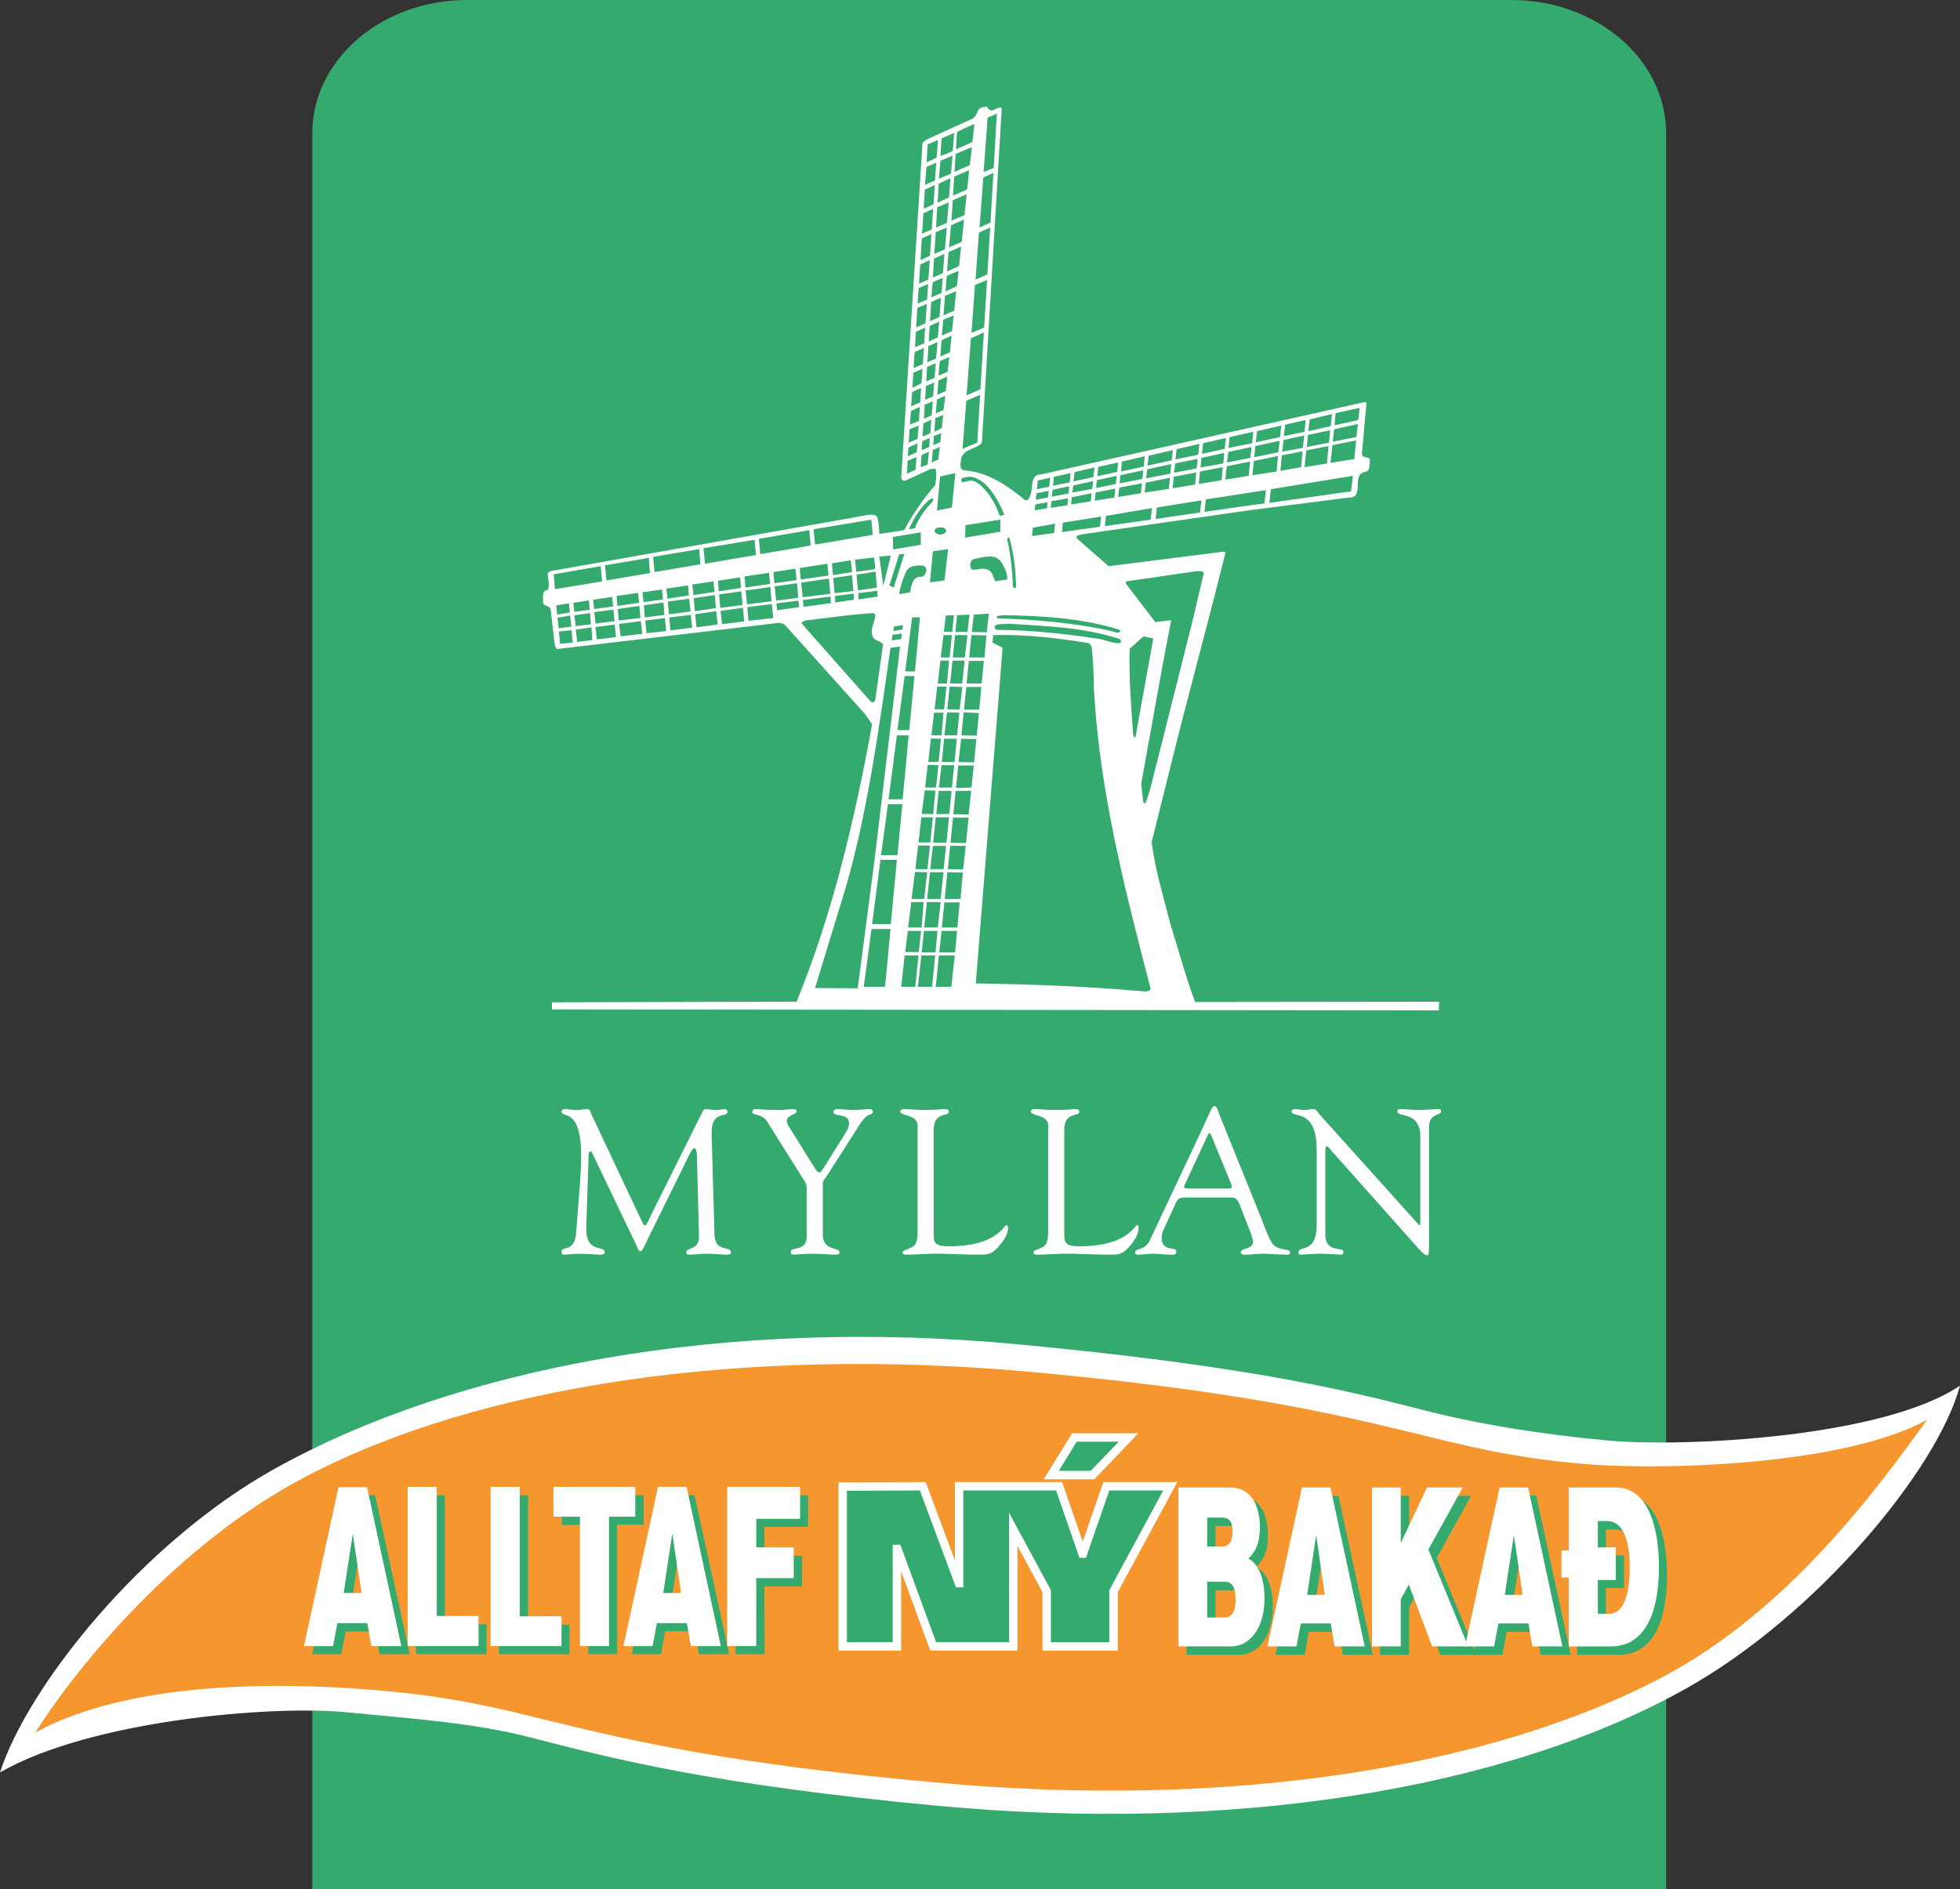 <?xml version="1.0" encoding="utf-8"?>
<!-- Generator: Adobe Illustrator 16.0.0, SVG Export Plug-In . SVG Version: 6.00 Build 0)  -->
<!DOCTYPE svg PUBLIC "-//W3C//DTD SVG 1.1//EN" "http://www.w3.org/Graphics/SVG/1.1/DTD/svg11.dtd">
<svg version="1.1" id="Layer_1" xmlns="http://www.w3.org/2000/svg" xmlns:xlink="http://www.w3.org/1999/xlink" x="0px" y="0px"
	 width="175.748px" height="169.432px" viewBox="8.504 11.662 175.748 169.432"
	 enable-background="new 8.504 11.662 175.748 169.432" xml:space="preserve">
<rect x="8.504" y="11.662" width="175.748" height="169.432" fill="#333333" stroke="none"/>
<g>
	<path fill="#35AA6E" d="M157.901,181.094V23.605c0-6.571-6.2-11.943-13.873-11.943H50.38c-7.672,0-13.872,5.373-13.872,11.943
		v157.488L157.901,181.094L157.901,181.094z"/>
	<path fill="#FFFFFF" d="M159.53,163.194c-16.354,9.076-40.819,12.889-67.091,10.412c-19.97-1.864-29.09-4.231-36.401-6.125
		c-4.986-1.279-10.179-1.643-16.51-2.254c-6.715-0.642-22.887,0.724-31.024,5.4c2.453-7.628,12.631-20.546,24.619-27.229
		c16.353-9.104,40.403-13.643,66.704-11.164c19.97,1.895,28.804,3.953,36.113,5.847c4.986,1.281,10.465,2.2,16.793,2.784
		c6.719,0.611,24.619-0.25,31.519-4.928C182.289,143.317,171.517,156.515,159.53,163.194L159.53,163.194z"/>
	<path fill="#F5972E" d="M157.461,162.137c-15.731,8.27-39.239,11.722-64.532,9.438c-19.221-1.698-27.98-3.842-35.007-5.54
		c-4.805-1.197-8.964-2.199-15.062-2.729c-6.458-0.584-21.805-1.42-31.206,3.758c3.822-6.013,12.684-16.869,24.207-22.938
		c15.733-8.269,39.266-11.692,64.558-9.466c19.196,1.726,27.979,3.869,35.007,5.566c4.806,1.197,8.937,2.199,15.033,2.729
		c6.459,0.584,23.199,0.25,30.847-3.954C176.991,144.933,169.01,156.067,157.461,162.137L157.461,162.137z"/>
	<path fill="#FFFFFF" d="M58,102.197v-0.64l21.933-0.057c3.229-7.907,5.219-16.342,6.77-24.889l-0.62-0.891l-7.105-7.907
		c-0.234-0.279-0.621-0.334-0.93-0.251L58.44,69.875l-0.181-0.278l-0.387-3.312c-0.156-0.418-0.699-0.167-0.674-0.696
		c0-0.418-0.104-0.975,0.439-1.031c0.182-0.473-0.024-1.002-0.024-1.503l0.23-0.167l27.542-4.872
		c0.696-0.139,1.445-0.334,1.754-0.028c0.206,0.556,0.206,1.559,0.206,1.559s2.25-0.306,2.25-0.361
		c0.749-1.392,1.653-2.728,2.765-4.009c0.078-0.474,0.155-1.031,0.025-1.476l-0.44,0.028l-2.297,1.058
		c-0.209,0-0.337-0.14-0.337-0.306l1.913-30.012l0.333-0.277l4.159-1.894c0.493-0.278,0.337-1.031,1.008-1.031
		c0.129,0.029,0.156-0.083,0.259-0.055c0.104,0.223,0.361,0.474,0.621,0.307c0.23-0.084,0.388-0.223,0.643-0.223l0.079,0.111
		L96.545,51.39c-0.543,0.584-1.601,0.501-1.859,1.392c0,0.306-0.231,0.918,0.23,1.058c2.119,0.14,3.876,1.337,5.504,2.673
		c0.31,0.083,0.388-0.223,0.466-0.417c0.283-0.668-0.078-1.921,1.008-1.893l29.013-6.487l0.128,0.083l-0.412,4.538
		c0.025,0.501,0.618,0.195,0.725,0.557c-0.078,0.39,0.074,0.946-0.388,1.086c-1.37,0.167-0.026,2.366-1.524,2.311l-8.939,1.141
		l-14.906,2.144c-0.181,0.083-0.414,0.028-0.543,0.195v0.166l2.868,2.506l10.334-1.308c0.051,0,0.128,0.083,0.128,0.139
		l-1.005,3.981l-3.076,11.804l-2.53,10.133c0.334,2.534,1.058,4.9,1.678,7.322c0.725,2.311,1.371,4.76,2.223,7.016l21.88-0.027
		l-0.024,0.779L58,102.197L58,102.197z M97.062,22.213l-0.36,4.872l0.903-0.361l0.285-4.873
		C97.89,21.851,97.088,22.213,97.062,22.213L97.062,22.213z M95.874,22.77c-0.025,0-1.551,0.696-1.551,0.725
		c0-0.028-0.104,1.559-0.104,1.559l1.474-0.64L95.874,22.77L95.874,22.77z M92.929,24.078l-0.104,1.587c0,0,1.135-0.445,1.111-0.473
		l0.128-1.615L92.929,24.078L92.929,24.078z M91.69,24.608l-0.105,1.615l0.904-0.418c0,0.028,0.131-1.587,0.104-1.587L91.69,24.608
		L91.69,24.608z M94.195,25.47l-0.103,1.615l1.367-0.612c0,0,0.209-1.615,0.182-1.615L94.195,25.47L94.195,25.47z M92.826,26.083
		l-0.131,1.616l1.086-0.474l0.131-1.615C93.912,25.638,92.826,26.083,92.826,26.083L92.826,26.083z M91.584,26.64
		c-0.026,0-0.129,1.614-0.129,1.614c0-0.028,0.905-0.417,0.877-0.39l0.13-1.614C92.463,26.25,91.559,26.64,91.584,26.64
		L91.584,26.64z M95.409,26.918l-1.345,0.584L93.96,29.2c0,0,1.267-0.529,1.267-0.557L95.409,26.918L95.409,26.918z M97.578,27.168
		l-0.905,0.417l-0.334,4.482c0,0,0.955-0.445,0.982-0.445L97.578,27.168L97.578,27.168z M92.669,28.143
		c0-0.027-0.078,1.726-0.103,1.698l1.033-0.473l0.131-1.726L92.669,28.143L92.669,28.143z M91.431,28.672l-0.103,1.698
		c0,0.028,0.877-0.39,0.877-0.39l0.128-1.726L91.431,28.672L91.431,28.672z M93.937,29.619c0,0-0.103,1.81-0.131,1.837l1.188-0.501
		c-0.025,0,0.209-1.866,0.181-1.866L93.937,29.619L93.937,29.619z M93.574,29.814l-1.033,0.445l-0.103,1.81l0.979-0.417
		L93.574,29.814L93.574,29.814z M91.3,30.788c0,0-0.103,1.838-0.128,1.838l0.877-0.39l0.131-1.837L91.3,30.788L91.3,30.788z
		 M93.78,31.874l-0.18,1.977l1.139-0.501c0,0,0.206-1.977,0.206-2.004L93.78,31.874L93.78,31.874z M92.41,32.486l-0.128,1.949
		l0.955-0.417l0.156-1.949L92.41,32.486L92.41,32.486z M97.294,32.068l-1.008,0.446l-0.31,4.231l1.059-0.474L97.294,32.068
		L97.294,32.068z M91.171,33.043c-0.024,0-0.127,1.949-0.127,1.949l0.852-0.39l0.127-1.948
		C92.023,32.653,91.147,33.043,91.171,33.043L91.171,33.043z M93.549,34.268c0.025,0-0.131,1.726-0.131,1.726
		c0,0.029,1.085-0.473,1.085-0.473s0.182-1.727,0.182-1.754C94.686,33.794,93.549,34.268,93.549,34.268L93.549,34.268z
		 M92.257,34.853l-0.106,1.698l0.905-0.39l0.131-1.726L92.257,34.853L92.257,34.853z M91.016,35.381l-0.104,1.726l0.827-0.361
		c0.025,0,0.127-1.754,0.127-1.754S90.991,35.41,91.016,35.381L91.016,35.381z M93.394,36.412l-0.103,1.391l1.008-0.473
		c0,0,0.18-1.364,0.156-1.364C94.454,35.938,93.394,36.412,93.394,36.412L93.394,36.412z M93.031,36.579c0,0-0.904,0.39-0.88,0.39
		c-0.024,0-0.128,1.364-0.128,1.364s0.906-0.418,0.906-0.39L93.031,36.579L93.031,36.579z M95.924,37.219l-0.309,4.287
		c0,0.028,1.136-0.473,1.136-0.473l0.259-4.26C97.01,36.773,95.952,37.219,95.924,37.219L95.924,37.219z M90.888,37.497
		c-0.025,0-0.104,1.392-0.104,1.392l0.853-0.361c0,0,0.077-1.392,0.103-1.392C91.74,37.136,90.863,37.497,90.888,37.497
		L90.888,37.497z M93.237,38.193l-0.128,1.754l0.955-0.417l0.181-1.754C94.245,37.776,93.265,38.193,93.237,38.193L93.237,38.193z
		 M91.999,38.75l-0.103,1.726l0.851-0.39l0.128-1.726L91.999,38.75L91.999,38.75z M90.759,39.279l-0.105,1.754
		c0,0,0.827-0.39,0.827-0.362c0-0.027,0.131-1.753,0.131-1.753L90.759,39.279L90.759,39.279z M93.084,40.337l-0.131,1.42l0.905-0.39
		c0.025,0,0.156-1.42,0.156-1.42C94.04,39.947,93.084,40.337,93.084,40.337L93.084,40.337z M91.867,40.894
		c0,0-0.103,1.392-0.075,1.392l0.799-0.361l0.13-1.42C92.694,40.532,91.867,40.894,91.867,40.894L91.867,40.894z M90.629,41.423
		l-0.078,1.392c-0.025,0,0.827-0.362,0.827-0.362l0.078-1.42C91.456,41.061,90.629,41.423,90.629,41.423L90.629,41.423z
		 M95.562,42.007l-0.388,5.123c0,0,1.214-0.557,1.242-0.557l0.309-5.095L95.562,42.007L95.562,42.007z M92.929,42.175
		c0,0-0.104,1.447-0.104,1.476c0-0.028,0.852-0.39,0.852-0.39l0.156-1.503L92.929,42.175L92.929,42.175z M92.567,42.342
		c0,0-0.802,0.361-0.827,0.361c0.025,0-0.079,1.448-0.079,1.448s0.802-0.334,0.778-0.334L92.567,42.342L92.567,42.342z
		 M91.353,42.871c0,0-0.853,0.362-0.827,0.362c-0.025,0-0.103,1.447-0.103,1.447l0.826-0.362L91.353,42.871L91.353,42.871z
		 M92.772,44.067c0,0-0.128,1.309-0.103,1.281l0.802-0.334c0-0.028,0.153-1.336,0.153-1.336S92.772,44.04,92.772,44.067
		L92.772,44.067z M91.637,44.569l-0.079,1.309l0.75-0.334l0.102-1.308L91.637,44.569L91.637,44.569z M91.225,44.736l-0.83,0.361
		l-0.075,1.337c0,0,0.827-0.39,0.799-0.39C91.147,46.044,91.225,44.736,91.225,44.736L91.225,44.736z M92.645,45.793
		c0,0-0.078,1.281-0.103,1.281l0.749-0.334c0.025,0,0.156-1.309,0.156-1.309L92.645,45.793L92.645,45.793z M92.282,45.961
		c0,0-0.749,0.334-0.749,0.306c0,0.028-0.078,1.252-0.078,1.252s0.749-0.306,0.724-0.306C92.18,47.213,92.257,45.934,92.282,45.961
		L92.282,45.961z M90.292,46.823c0,0-0.075,1.281-0.103,1.281c0.028,0,0.827-0.361,0.827-0.361l0.078-1.281L90.292,46.823
		L90.292,46.823z M95.15,47.604l-0.337,4.315l1.319-0.557l0.256-4.287L95.15,47.604L95.15,47.604z M92.516,47.492l-0.106,1.253
		l0.699-0.306l0.156-1.281L92.516,47.492L92.516,47.492z M91.402,47.938c0.028,0-0.049,1.28-0.049,1.28l0.696-0.306
		c0,0,0.103-1.281,0.078-1.281C92.18,47.659,91.431,47.965,91.402,47.938L91.402,47.938z M90.189,48.521l-0.103,1.226l0.826-0.334
		c-0.024-0.028,0.078-1.253,0.078-1.253S90.164,48.521,90.189,48.521L90.189,48.521z M130.413,48.244l-2.145,0.473l-0.104,1.086
		c0,0,2.145-0.445,2.118-0.474C130.31,49.357,130.413,48.244,130.413,48.244L130.413,48.244z M92.361,49.163
		c0.025,0-0.079,1.225-0.079,1.225l0.671-0.334l0.131-1.197C93.084,48.884,92.361,49.19,92.361,49.163L92.361,49.163z
		 M125.942,49.274l-0.127,1.058l2.016-0.445l0.104-1.086L125.942,49.274L125.942,49.274z M91.3,49.635c0,0-0.075,1.17-0.075,1.197
		c0.024-0.027,0.695-0.306,0.695-0.306s0.103-1.225,0.078-1.225C92.023,49.302,91.3,49.635,91.3,49.635L91.3,49.635z M90.888,49.83
		l-0.827,0.335c0,0-0.078,1.225-0.078,1.197l0.802-0.334C90.785,51.027,90.863,49.83,90.888,49.83L90.888,49.83z M123.747,49.748
		l-0.128,1.03l1.858-0.39l0.104-1.059L123.747,49.748L123.747,49.748z M123.39,49.83l-2.173,0.501l-0.103,1.002l2.169-0.473
		L123.39,49.83L123.39,49.83z M130.259,49.691c0,0-2.144,0.474-2.117,0.474c-0.025,0-0.129,1.113-0.129,1.113l2.116-0.417
		C130.129,50.889,130.259,49.691,130.259,49.691L130.259,49.691z M92.229,50.777c0.028,0-0.05,0.807-0.05,0.807
		s0.621-0.251,0.646-0.279l0.078-0.807C92.903,50.499,92.257,50.777,92.229,50.777L92.229,50.777z M125.788,50.666l-0.104,1.086
		l1.99-0.39l0.104-1.113L125.788,50.666L125.788,50.666z M120.88,50.388l-2.117,0.473l-0.104,0.974l2.118-0.417L120.88,50.388
		L120.88,50.388z M91.867,50.944c0,0-0.67,0.278-0.67,0.306c0,0-0.05,0.808-0.05,0.779c0.024,0.028,0.671-0.278,0.671-0.278
		C91.843,51.78,91.867,50.944,91.867,50.944L91.867,50.944z M123.594,51.139c0,0-0.103,1.031-0.131,1.031
		c0.028,0,1.86-0.334,1.86-0.334l0.131-1.114C125.454,50.721,123.594,51.111,123.594,51.139L123.594,51.139z M118.427,50.944
		l-2.039,0.473l-0.104,0.947l2.041-0.446L118.427,50.944L118.427,50.944z M89.958,51.807l-0.053,0.78
		c0.028,0,0.802-0.362,0.802-0.362s0.053-0.807,0.078-0.807C90.759,51.417,89.958,51.807,89.958,51.807L89.958,51.807z
		 M123.257,51.195l-2.195,0.473c0,0-0.076,1.002-0.104,1.002l2.171-0.446L123.257,51.195L123.257,51.195z M116.05,51.474
		l-2.041,0.473l-0.104,0.918l2.041-0.417L116.05,51.474L116.05,51.474z M130.104,51.167l-2.119,0.417l-0.182,1.587l2.146-0.335
		L130.104,51.167L130.104,51.167z M92.151,52.002l-0.103,1.142l0.596-0.278l0.128-1.113C92.772,51.752,92.151,52.03,92.151,52.002
		L92.151,52.002z M120.728,51.752l-2.094,0.445l-0.104,0.946l2.091-0.418L120.728,51.752L120.728,51.752z M127.623,51.668
		l-1.988,0.39l-0.155,1.503l2.016-0.334L127.623,51.668L127.623,51.668z M91.147,52.476c-0.028,0-0.078,1.086-0.078,1.086
		s0.621-0.224,0.621-0.251l0.103-1.141L91.147,52.476L91.147,52.476z M113.672,52.03l-2.168,0.501l-0.104,0.891l2.168-0.473
		L113.672,52.03L113.672,52.03z M116.229,52.726c0.025,0-0.078,0.863-0.078,0.863l2.041-0.362c0,0,0.104-0.946,0.078-0.946
		C118.297,52.281,116.256,52.726,116.229,52.726L116.229,52.726z M125.298,52.141l-1.859,0.362l-0.127,1.392l1.858-0.334
		L125.298,52.141L125.298,52.141z M90.682,52.642c0,0-0.777,0.362-0.802,0.362c0.024,0-0.053,1.141-0.053,1.141
		s0.777-0.334,0.777-0.361L90.682,52.642L90.682,52.642z M111.142,52.587l-2.041,0.473l-0.076,0.891l2.039-0.446L111.142,52.587
		L111.142,52.587z M123.103,52.559l-2.17,0.445l-0.131,1.281l2.172-0.334L123.103,52.559L123.103,52.559z M113.881,53.227
		l-0.104,0.835c0,0,2.039-0.39,2.016-0.39c0.023,0,0.104-0.863,0.104-0.863L113.881,53.227L113.881,53.227z M106.981,53.533
		l-0.078,0.835c0,0,1.758-0.362,1.783-0.39l0.078-0.835L106.981,53.533L106.981,53.533z M120.597,53.06l-2.092,0.417l-0.131,1.197
		c0.027,0,2.094-0.334,2.094-0.334L120.597,53.06L120.597,53.06z M113.521,53.283l-2.145,0.474l-0.105,0.808l2.17-0.418
		L113.521,53.283L113.521,53.283z M106.646,53.589c0,0-1.808,0.417-1.781,0.417l-0.104,0.835l1.781-0.389L106.646,53.589
		L106.646,53.589z M118.144,53.562l-2.041,0.39l-0.104,1.114l2.041-0.335L118.144,53.562L118.144,53.562z M111.015,53.839
		l-2.043,0.446l-0.076,0.724l2.041-0.39L111.015,53.839L111.015,53.839z M103.004,54.424l-0.078,0.808l1.498-0.306l0.077-0.835
		L103.004,54.424L103.004,54.424z M96.105,54.591c-0.412-0.251-1.008-0.195-1.396,0c-0.077,0.668,0.493,0.055,1.036,0.195
		c0.799,0.223,1.91,1.615,2.4,3.146l0.414-0.083C98.562,57.848,97.604,55.231,96.105,54.591L96.105,54.591z M115.767,54.034
		l-2.017,0.39l-0.104,1.031l2.017-0.334L115.767,54.034L115.767,54.034z M108.636,54.34l-1.781,0.39c0,0-0.078,0.696-0.054,0.696
		c0,0,1.757-0.334,1.757-0.361C108.558,55.092,108.636,54.34,108.636,54.34L108.636,54.34z M101.556,54.758l-0.076,0.779
		l1.112-0.223l0.075-0.807L101.556,54.758L101.556,54.758z M111.244,54.954l-0.103,0.89l2.168-0.334l0.105-1.002L111.244,54.954
		L111.244,54.954z M129.819,54.34l-7.36,1.197l-0.131,1.226l7.312-1.031L129.819,54.34L129.819,54.34z M104.735,55.204l-0.078,0.64
		l1.781-0.334l0.078-0.696L104.735,55.204L104.735,55.204z M110.91,55.009l-2.043,0.39l-0.103,0.835l2.043-0.333L110.91,55.009
		L110.91,55.009z M102.876,55.594c0.023,0-0.053,0.612-0.053,0.612l1.496-0.279l0.054-0.64
		C104.373,55.26,102.899,55.594,102.876,55.594L102.876,55.594z M108.505,55.482c0,0-1.757,0.361-1.757,0.333
		c0,0.028-0.075,0.752-0.075,0.752l1.758-0.279L108.505,55.482L108.505,55.482z M101.453,55.9l-0.078,0.584
		c0,0,1.11-0.195,1.11-0.222l0.053-0.585L101.453,55.9L101.453,55.9z M116.617,56.457l-0.103,1.113c0,0,5.371-0.78,5.371-0.752
		l0.133-1.197L116.617,56.457L116.617,56.457z M106.39,55.9l-1.785,0.362l-0.049,0.64l1.756-0.278L106.39,55.9L106.39,55.9z
		 M91.765,56.54c-1.161,1.058-1.756,2.589-1.756,2.589l0.543-0.083c0,0,0.259-1.058,1.576-2.395
		C92.127,56.651,92.386,56.095,91.765,56.54L91.765,56.54z M102.771,56.624c0,0.027-0.025,0.584-0.051,0.584
		c0,0,1.498-0.25,1.498-0.222l0.053-0.641L102.771,56.624L102.771,56.624z M112.228,57.181c0,0-0.078,1.03-0.103,1.03l3.978-0.584
		l0.129-1.086L112.228,57.181L112.228,57.181z M101.351,56.902c-0.024,0.028-0.078,0.557-0.078,0.529c0,0,1.11-0.195,1.11-0.167
		c0-0.028,0.054-0.557,0.054-0.557S101.325,56.902,101.351,56.902L101.351,56.902z M107.681,57.932l-0.104,0.918l4.108-0.583
		l0.104-1.031L107.681,57.932L107.681,57.932z M81.458,59.129c0,0,0.127,1.392,0.127,1.365c0,0.027,5.168-0.864,5.168-0.864
		s-0.104-1.363-0.128-1.363L81.458,59.129L81.458,59.129z M107.241,57.988c-0.027,0-3.436,0.556-3.436,0.556l-0.078,0.836
		l3.41-0.474L107.241,57.988L107.241,57.988z M81.072,59.212l-4.521,0.78c0,0,0.128,1.392,0.128,1.364c0,0,4.521-0.751,4.521-0.779
		L81.072,59.212L81.072,59.212z M103.106,58.628c0,0-1.938,0.362-1.987,0.362l-0.078,0.751l1.987-0.278L103.106,58.628
		L103.106,58.628z M76.163,60.076c0.025,0-4.574,0.751-4.574,0.751l0.128,1.392l4.575-0.779L76.163,60.076L76.163,60.076z
		 M98.819,60.048c0.31,1.392,0.465,2.84,0.515,4.204c0,0.111,0.284,0.306,0.284-0.055c-0.051-1.253-0.128-2.479-0.567-4.176
		C99.001,59.686,98.792,59.965,98.819,60.048L98.819,60.048z M67.068,61.607l0.128,1.364l4.109-0.696
		c0.025,0-0.127-1.337-0.103-1.365L67.068,61.607L67.068,61.607z M66.681,61.69c-0.025,0.028-3.926,0.668-3.926,0.668l0.129,1.364
		l3.925-0.668C66.758,63.054,66.681,61.69,66.681,61.69L66.681,61.69z M85.178,61.857l0.104,1.086c0,0,1.706-0.223,1.706-0.25
		l-0.103-1.031L85.178,61.857L85.178,61.857z M95.977,61.774c-0.542,0.055-0.518,0.612-0.414,0.89
		c0.361,0.278,0.827-0.139,1.422,0.056c0.568,0.195,0.519,0.64,0.773,1.086c0.028-0.028,1.061-0.167,1.061-0.167
		c0.025-0.417-0.131-0.835-0.336-1.225C97.94,61.301,97.112,61.523,95.977,61.774L95.977,61.774z M83.087,62.192
		c0.025,0,0.103,1.057,0.103,1.057l1.704-0.278c0.025,0.028-0.103-1.058-0.103-1.058L83.087,62.192L83.087,62.192z M58.157,63.166
		l0.103,1.337l4.237-0.696l-0.13-1.365L58.157,63.166L58.157,63.166z M80.217,62.609c0,0,0.078,1.085,0.106,1.03l2.477-0.361
		l-0.103-1.059L80.217,62.609L80.217,62.609z M89.724,62.999c-0.256,0.557-0.49,1.225-0.593,1.949c0,0,1.008-0.167,0.979-0.167
		c0.156-1.058,0.44-1.448,1.086-1.392c0.44-0.223,0.543-0.947,0-1.002C91.197,62.387,89.958,62.247,89.724,62.999L89.724,62.999z
		 M77.867,62.971c-0.025,0,0.079,1.002,0.079,1.002l1.988-0.279l-0.104-1.03L77.867,62.971L77.867,62.971z M77.455,63.026
		c0,0.028-2.196,0.334-2.196,0.334c0.024,0,0.077,1.002,0.077,1.002l2.223-0.334L77.455,63.026L77.455,63.026z M85.306,63.194
		l0.131,1.419l1.704-0.251c0,0.028-0.128-1.42-0.128-1.42L85.306,63.194L85.306,63.194z M72.881,63.75l0.078,0.947l1.988-0.306
		l-0.076-0.947L72.881,63.75L72.881,63.75z M83.215,63.5l0.128,1.364c0.028,0,1.68-0.195,1.68-0.195l-0.129-1.42L83.215,63.5
		L83.215,63.5z M115.815,62.888l-6.328,0.919l-0.051,0.167l2.658,3.479l1.424-0.167l-0.828,4.37l-1.857,10.301l0.182,1.642
		l0.18,0.14c0.466-1.113,0.672-2.339,1.006-3.536l3.126-12.416l1.11-4.677C116.411,62.804,116.05,62.916,115.815,62.888
		L115.815,62.888z M70.581,64.085l0.104,0.946l1.887-0.279l-0.103-0.946L70.581,64.085L70.581,64.085z M82.828,63.556l-2.481,0.362
		l0.129,1.308l2.48-0.306L82.828,63.556L82.828,63.556z M68.256,64.446l0.104,0.918l1.912-0.306l-0.078-0.891
		C70.194,64.168,68.282,64.446,68.256,64.446L68.256,64.446z M77.97,64.251l0.131,1.281l1.963-0.25c0.024,0-0.078-1.309-0.104-1.309
		L77.97,64.251L77.97,64.251z M66.113,64.781c0-0.028,0.079,0.891,0.103,0.891l1.732-0.25L67.87,64.53L66.113,64.781L66.113,64.781z
		 M77.583,64.308c0,0-2.222,0.333-2.222,0.306c0,0.027,0.129,1.225,0.129,1.252l2.196-0.278L77.583,64.308L77.583,64.308z
		 M65.727,64.836l-1.938,0.278l0.078,0.891l1.938-0.279L65.727,64.836L65.727,64.836z M72.984,64.976c0,0,0.103,1.168,0.103,1.196
		c0,0.028,1.99-0.25,1.99-0.25c0.025,0-0.103-1.225-0.103-1.225L72.984,64.976L72.984,64.976z M61.695,65.448l0.078,0.836
		l1.707-0.224l-0.081-0.863L61.695,65.448L61.695,65.448z M85.462,64.864l0.025,0.557l1.707-0.251l-0.024-0.529L85.462,64.864
		L85.462,64.864z M70.712,65.31l0.103,1.169l1.885-0.278l-0.104-1.169L70.712,65.31L70.712,65.31z M83.371,65.115l0.025,0.585
		l1.679-0.251L85.05,64.92C85.075,64.893,83.371,65.115,83.371,65.115L83.371,65.115z M59.913,65.727c0,0,0.103,0.835,0.078,0.808
		c0.025,0,1.395-0.195,1.395-0.167c0-0.027-0.078-0.862-0.078-0.862L59.913,65.727L59.913,65.727z M68.385,65.616l0.106,1.141
		l1.934-0.25l-0.127-1.142L68.385,65.616L68.385,65.616z M80.501,65.477c0,0.028,0.053,0.612,0.053,0.612l2.455-0.334l-0.028-0.585
		L80.501,65.477L80.501,65.477z M58.387,65.95l0.078,0.836c0.053,0,1.136-0.195,1.136-0.195l-0.075-0.808L58.387,65.95L58.387,65.95
		z M66.241,65.95l0.079,1.086c0,0,1.782-0.223,1.756-0.223L67.998,65.7C67.973,65.7,66.241,65.95,66.241,65.95L66.241,65.95z
		 M78.125,65.783l0.051,0.612l1.99-0.278c0,0-0.053-0.585-0.078-0.585L78.125,65.783L78.125,65.783z M63.892,66.285l0.103,1.03
		l1.938-0.223l-0.104-1.086L63.892,66.285L63.892,66.285z M77.711,65.838l-2.197,0.279l0.105,1.225l2.222-0.25
		C77.842,67.092,77.711,65.866,77.711,65.838L77.711,65.838z M63.504,66.34l-1.706,0.223l0.103,1.03
		c-0.024,0,1.707-0.223,1.707-0.223L63.504,66.34L63.504,66.34z M75.128,66.172l-2.013,0.278l0.128,1.197l1.987-0.25
		C75.23,67.37,75.128,66.201,75.128,66.172L75.128,66.172z M60.016,66.841l0.103,0.975l1.37-0.167l-0.078-1.002L60.016,66.841
		L60.016,66.841z M72.725,66.479l-1.885,0.278c0,0,0.104,1.142,0.128,1.17l1.888-0.251L72.725,66.479L72.725,66.479z M58.49,67.063
		c0.028,0,0.103,0.947,0.103,0.947l1.139-0.14c0-0.028-0.103-1.002-0.103-1.002L58.49,67.063L58.49,67.063z M70.454,66.813
		l-1.938,0.223l0.103,1.169c0.025,0,1.938-0.251,1.938-0.251L70.454,66.813L70.454,66.813z M86.856,66.646
		c-2.065,0.111-4.106,0.446-6.147,0.668c-0.103,0.111-0.362,0.083-0.337,0.25l6.225,7.044c0.157,0.083,0.39,0.028,0.39-0.195
		l0.696-4.956c-0.206-0.333-0.67-0.25-0.904-0.667c-0.334-0.668,0.208-1.309,0.208-2.004L86.856,66.646L86.856,66.646z
		 M66.372,67.314l0.104,1.141c0,0,1.729-0.195,1.757-0.195l-0.104-1.168L66.372,67.314L66.372,67.314z M64.02,67.621l0.131,1.113
		c0,0,1.962-0.223,1.938-0.223c0.025,0-0.131-1.142-0.131-1.142L64.02,67.621L64.02,67.621z M98.354,66.841
		c-0.131,0.083-0.361-0.028-0.465,0.111c-0.027,0.083,0.024,0.111,0.074,0.167c3.283,0.111,6.924,0.39,10.182,1.141
		c0.256,0.029,0.541,0.279,0.824,0.029c0.027-0.084-0.104-0.112-0.152-0.167C105.562,67.119,101.942,66.868,98.354,66.841
		L98.354,66.841z M61.9,67.899c0,0,0.131,1.114,0.106,1.086c0.05,0.055,1.729-0.195,1.729-0.195l-0.103-1.114L61.9,67.899
		L61.9,67.899z M60.144,68.122c0,0.027,0.106,1.113,0.106,1.113s1.342-0.167,1.368-0.167c0-0.028-0.078-1.141-0.078-1.141
		C61.514,67.927,60.144,68.149,60.144,68.122L60.144,68.122z M58.622,68.289l0.103,1.113l1.136-0.111
		c0,0.028-0.103-1.114-0.103-1.114S58.622,68.316,58.622,68.289L58.622,68.289z M98.845,67.593
		c-0.361,0.111-0.826-0.056-1.111,0.195c-0.076,0.111-0.023,0.334,0.129,0.361c3.076,0.028,6.02,0.335,8.938,0.78
		c0.749,0.056,1.421,0.474,2.171,0.418c0.053-0.084,0.079-0.279-0.052-0.362C105.793,67.927,102.255,67.815,98.845,67.593
		L98.845,67.593z M97.554,68.623l-0.051,0.668l0.902,0.473L96.002,99.86c4.649,0.082,9.845,0.25,14.392,0.668
		c0.439-0.028,0.982,0.222,1.291-0.141c-2.246-8.713-4.547-17.428-5.09-26.837c0-1.281-0.076-2.617-0.205-3.87l-0.233-0.333
		C103.392,68.901,100.522,68.539,97.554,68.623L97.554,68.623z M109.797,69.848c-0.075,2.645,0.132,5.067,0.312,7.656
		c0.052,0.111,0,0.334,0.207,0.278l1.601-8.853l-0.876-0.195L109.797,69.848L109.797,69.848z M89.209,69.652
		c0,0-0.827,0.111-0.855,0.111c-1.032,7.211-2.04,14.644-4.003,21.464l-2.765,9.049l3.826,0.026l1.522-11.609L89.209,69.652
		L89.209,69.652z M89.674,71.879h0.877l0.439-4.844h-0.699L89.674,71.879L89.674,71.879z M88.975,77.142h1.061l0.465-4.844h-0.879
		L88.975,77.142L88.975,77.142z M88.176,83.35h1.264l0.543-5.735h-1.058L88.176,83.35L88.176,83.35z M87.503,88.361h1.472
		l0.439-4.566h-1.291L87.503,88.361L87.503,88.361z M86.703,94.542h1.679l0.543-5.763h-1.473L86.703,94.542L86.703,94.542z
		 M88.354,94.987H86.65l-0.696,5.179h1.91L88.354,94.987L88.354,94.987z M93.135,68.316l0.749,0.028l0.156-1.503l-0.724,0.027
		L93.135,68.316L93.135,68.316z M94.167,68.344h1.086l0.182-1.559l-1.111,0.055L94.167,68.344L94.167,68.344z M95.641,68.344
		l1.344,0.027l0.182-1.67l-1.345,0.084L95.641,68.344L95.641,68.344z M92.851,70.627h0.802l0.206-2.004H93.11L92.851,70.627
		L92.851,70.627z M93.937,70.627h1.085l0.231-2.004h-1.11L93.937,70.627L93.937,70.627z M95.409,70.627h1.369l0.179-1.977
		l-1.342-0.028L95.409,70.627L95.409,70.627z M95.175,72.965h1.345l0.206-2.032h-1.345L95.175,72.965L95.175,72.965z M93.702,72.965
		h1.086l0.206-2.06h-1.083L93.702,72.965L93.702,72.965z M92.592,72.965h0.827l0.181-2.06h-0.774L92.592,72.965L92.592,72.965z
		 M92.308,75.276h0.851l0.209-2.032h-0.827L92.308,75.276L92.308,75.276z M93.447,75.276l1.11,0.028l0.231-2.033l-1.136-0.027
		L93.447,75.276L93.447,75.276z M94.944,75.305h1.369l0.182-2.033H95.15L94.944,75.305L94.944,75.305z M92.023,77.615h0.906
		l0.18-2.033h-0.852L92.023,77.615L92.023,77.615z M93.188,77.615h1.135l0.206-2.033l-1.111-0.028L93.188,77.615L93.188,77.615z
		 M94.71,77.615l1.37,0.028l0.206-2.032l-1.37-0.056L94.71,77.615L94.71,77.615z M91.74,80.01l0.93-0.029l0.206-2.06l-0.902-0.028
		L91.74,80.01L91.74,80.01z M92.954,80.01h1.139l0.206-2.088H93.16L92.954,80.01L92.954,80.01z M94.454,80.01l1.395,0.027
		l0.206-2.088l-1.369-0.028L94.454,80.01L94.454,80.01z M94.22,82.292c0,0.056,1.396,0,1.396,0l0.206-1.976h-1.396
		C94.426,80.315,94.245,82.264,94.22,82.292L94.22,82.292z M92.694,82.292h1.164l0.206-2.004h-1.135L92.694,82.292L92.694,82.292z
		 M91.69,80.26l-0.234,2.032h0.983l0.206-2.004L91.69,80.26L91.69,80.26z M91.147,84.659l1.033,0.027l0.206-2.116l-0.955-0.027
		L91.147,84.659L91.147,84.659z M92.463,84.686l1.161-0.027l0.209-2.061h-1.164L92.463,84.686L92.463,84.686z M93.989,84.686
		l1.367,0.028l0.233-2.116h-1.395L93.989,84.686L93.989,84.686z M90.863,87.219h1.058l0.231-2.254h-1.033L90.863,87.219
		L90.863,87.219z M92.18,87.248h1.188l0.231-2.283H92.41L92.18,87.248L92.18,87.248z M93.73,87.248l1.395,0.028l0.231-2.283H93.96
		L93.73,87.248L93.73,87.248z M90.576,89.614h1.085l0.235-2.116h-1.061L90.576,89.614L90.576,89.614z M91.92,89.614h1.189
		l0.231-2.087h-1.189L91.92,89.614L91.92,89.614z M93.496,89.614l1.37,0.028l0.231-2.116h-1.396L93.496,89.614L93.496,89.614z
		 M90.242,92.287h1.136l0.259-2.395l-1.086-0.027L90.242,92.287L90.242,92.287z M91.637,92.287h1.213l0.259-2.395h-1.213
		L91.637,92.287L91.637,92.287z M93.212,92.287h1.42l0.208-2.367l-1.394-0.028L93.212,92.287L93.212,92.287z M89.933,94.848h1.214
		l0.181-2.283h-1.111L89.933,94.848L89.933,94.848z M91.378,94.848h1.214l0.259-2.283h-1.239L91.378,94.848L91.378,94.848z
		 M93.188,92.593l-0.234,2.255h1.395l0.208-2.255H93.188L93.188,92.593z M89.674,97.048h1.214l0.206-1.894h-1.189L89.674,97.048
		L89.674,97.048z M91.147,97.075h1.239l0.181-1.921h-1.214L91.147,97.075L91.147,97.075z M92.722,97.075h1.42l0.181-1.921h-1.394
		L92.722,97.075L92.722,97.075z M89.312,100.166h1.264l0.287-2.812h-1.241L89.312,100.166L89.312,100.166z M90.81,100.166h1.267
		l0.284-2.812h-1.242L90.81,100.166L90.81,100.166z M92.41,100.166h1.396l0.312-2.812h-1.423L92.41,100.166L92.41,100.166z
		 M87.711,64.196l0.671-2.701l-1.036,0.084L87.711,64.196L87.711,64.196z M88.251,64.168l0.39,0.195l0.955-3.035l-0.465,0.056
		L88.251,64.168L88.251,64.168z M88.613,68.26l0.802-0.139l0.053-0.39l-0.802,0.111L88.613,68.26L88.613,68.26z M88.46,69.096
		l0.852-0.111l0.05-0.501l-0.826,0.111L88.46,69.096L88.46,69.096z M95.072,58.768c0,0.139-0.025,1.113-0.025,1.113l3.152-0.529
		v-1.085L95.072,58.768L95.072,58.768z M88.589,60.938l2.48-0.417v-1.113l-2.506,0.417L88.589,60.938L88.589,60.938z M91.896,63.89
		l1.292-0.167l0.333-2.812l-1.37,0.195L91.896,63.89L91.896,63.89z M92.516,57.459l1.342-0.278l0.309-3.091L92.8,54.396
		L92.516,57.459L92.516,57.459z M92.826,59.603c0.284,0,0.515-0.167,0.515-0.334c0-0.195-0.231-0.306-0.515-0.306
		c-0.284,0-0.518,0.111-0.518,0.306C92.308,59.435,92.542,59.603,92.826,59.603L92.826,59.603z"/>
	<path fill="#FFFFFF" d="M72.571,122.465c0.104,1.56,1.471,0.892,1.471,1.531c0,0.194-0.256,0.194-0.438,0.194
		c-0.361,0-1.008-0.082-1.731-0.082c-0.592,0-1.161,0.082-1.625,0.082c-0.182,0-0.209-0.11-0.209-0.194
		c0-0.528,1.164-0.111,1.139-1.504l-0.181-7.154c0-0.444-0.104-0.694-0.209-0.694c-0.127,0-0.284,0.166-0.462,0.557l-3.825,7.767
		c-0.077,0.168-0.387,0.919-0.567,0.919c-0.182,0-0.31-0.39-0.362-0.527l-3.929-8.213c-0.05-0.168-0.153-0.224-0.23-0.224
		c-0.053,0-0.104,0.111-0.129,0.306l-0.208,6.459c-0.104,2.45,1.653,1.614,1.653,2.283c0,0.194-0.206,0.223-0.465,0.223
		c-0.231,0-1.058-0.082-1.625-0.082c-0.958,0-1.267,0.082-1.604,0.082c-0.127,0-0.181-0.11-0.181-0.25
		c0-0.612,1.188,0.14,1.319-1.781c0.207-2.979,0.438-4.955,0.438-6.905c0-4.313-1.757-3.284-1.757-3.897
		c0-0.166,0.156-0.223,0.312-0.223c0.334,0,0.67,0.084,1.032,0.084c0.31,0,0.647-0.084,0.983-0.084c0.256,0,0.285,0.307,0.387,0.529
		l4.391,9.326c0.206,0.39,0.259,0.585,0.387,0.585c0.106,0,0.284-0.39,0.567-1.002l4.393-8.825c0.104-0.167,0.259-0.641,0.49-0.613
		c0.181,0,0.776,0.084,0.854,0.084c0.438,0,0.594-0.084,0.877-0.084c0.129,0,0.206,0.112,0.206,0.223
		c0,0.613-1.469-0.193-1.42,2.006L72.571,122.465L72.571,122.465z"/>
	<path fill="#FFFFFF" d="M77.324,112.304c-0.465-0.808-1.37-0.585-1.37-0.891c0-0.111,0.106-0.279,0.233-0.279
		c0.49,0,0.852,0.084,2.091,0.084c0.621,0,1.114-0.084,1.292-0.084c0.131,0,0.362,0.028,0.362,0.195
		c0,0.307-0.877,0.334-0.877,0.863c0,0.276,0.23,0.584,0.336,0.75l2.222,3.564c0.153,0.223,0.255,0.307,0.386,0.307
		c0.079,0,0.181-0.141,0.334-0.361l1.913-3.062c0.131-0.224,0.387-0.529,0.387-1.002c0-0.92-1.395-0.529-1.395-0.975
		c0-0.223,0.181-0.279,0.39-0.279c0.437,0,0.902,0.084,1.341,0.084c0.543,0,1.059-0.084,1.601-0.084
		c0.103,0,0.206,0.141,0.206,0.223c0,0.225-0.31,0.279-0.437,0.336c-0.494,0.334-0.752,0.834-1.036,1.279l-2.581,4.037
		c-0.284,0.445-0.439,0.529-0.439,0.809v4.537c0,1.586,1.498,1.086,1.498,1.643c0,0.167-0.153,0.193-0.412,0.193
		c-0.284,0-1.344-0.082-2.015-0.082c-0.827,0-1.498,0.082-1.654,0.082c-0.181,0-0.284-0.026-0.284-0.25c0-0.5,1.42-0.026,1.42-1.336
		v-4.453c0-0.362-0.283-0.726-0.437-0.946L77.324,112.304L77.324,112.304z"/>
	<path fill="#FFFFFF" d="M92.229,121.908c0,1.086-0.153,1.53,1.395,1.53c4.266,0,4.884-1.893,5.118-1.893
		c0.127,0,0.153,0.167,0.153,0.223c0,0.642-0.49,1.309-0.932,1.781c-0.593,0.669-0.98,0.641-1.807,0.641
		c-1.395,0-2.79-0.11-4.185-0.082c-0.748,0.026-1.525,0.082-2.249,0.082c-0.153,0-0.284-0.056-0.284-0.194
		c0.053-0.224,0.234-0.167,0.827-0.474c0.465-0.224,0.518-0.752,0.518-1.614v-9.326c0-0.946-1.551-0.835-1.551-1.226
		c0-0.166,0.128-0.224,0.362-0.224c0.387,0,0.955,0.084,1.859,0.084c1.061,0,1.498-0.084,1.757-0.084
		c0.259,0,0.362,0.058,0.362,0.251c0,0.445-1.345-0.027-1.345,1.588L92.229,121.908L92.229,121.908z"/>
	<path fill="#FFFFFF" d="M103.935,121.908c0,1.086-0.129,1.53,1.395,1.53c4.263,0,4.884-1.893,5.143-1.893
		c0.129,0,0.129,0.167,0.129,0.223c0,0.642-0.466,1.309-0.904,1.781c-0.594,0.669-1.008,0.641-1.809,0.641
		c-1.395,0-2.816-0.11-4.212-0.082c-0.724,0.026-1.497,0.082-2.247,0.082c-0.156,0-0.259-0.056-0.259-0.194
		c0.024-0.224,0.206-0.167,0.804-0.474c0.463-0.224,0.514-0.752,0.514-1.614v-9.326c0-0.946-1.547-0.835-1.547-1.226
		c0-0.166,0.127-0.224,0.361-0.224c0.387,0,0.954,0.084,1.858,0.084c1.059,0,1.498-0.084,1.782-0.084
		c0.23,0,0.336,0.058,0.336,0.251c0,0.445-1.344-0.027-1.344,1.588V121.908L103.935,121.908z"/>
	<path fill="#FFFFFF" d="M119.694,119.792c-0.182-0.445-0.284-0.725-0.803-0.725h-4.057c-0.337,0-0.672,0-0.852,0.391l-1.189,2.59
		c-0.053,0.111-0.128,0.417-0.128,0.641c0,1.28,1.317,0.752,1.317,1.196c0,0.362-0.26,0.306-0.52,0.306
		c-0.515,0-1.008-0.082-1.521-0.082c-0.519,0-1.008,0.082-1.474,0.082c-0.131,0-0.181-0.109-0.181-0.222
		c0-0.391,0.877-0.084,1.342-1.114l4.418-9.381c1.086-2.34,1.137-2.617,1.369-2.617c0.206,0,0.337,0.5,0.389,0.668l3.821,9.466
		c0.287,0.725,0.519,1.476,0.931,2.145c0.543,0.808,1.627,0.417,1.627,0.862c0,0.193-0.127,0.193-0.259,0.193
		c-0.772,0-1.521-0.082-2.271-0.082c-0.493,0-1.008,0.082-1.502,0.082c-0.104,0-0.387,0-0.387-0.193c0-0.445,1.086-0.25,1.086-0.946
		c0-0.417-0.388-1.28-0.567-1.754L119.694,119.792L119.694,119.792z M114.731,117.928c-0.127,0.25,0,0.333,0.231,0.333h3.646
		c0.412,0,0.387-0.109,0.309-0.361l-1.811-4.426c-0.103-0.25-0.178-0.25-0.309,0L114.731,117.928L114.731,117.928z"/>
	<path fill="#FFFFFF" d="M126.563,114.781c0-3.843-2.246-2.757-2.246-3.452c0-0.111,0.183-0.195,0.283-0.195
		c0.285,0,0.568,0.084,0.854,0.084s0.593-0.084,0.852-0.084c0.207,0,0.387,0.307,0.49,0.446l8.783,9.771
		c0.104,0.111,0.181,0.195,0.206,0.195c0.053,0,0.077-0.057,0.077-0.195v-7.711c0-2.395-2.064-1.699-2.064-2.312
		c0-0.14,0.104-0.195,0.205-0.195c0.572,0,1.086,0.084,1.68,0.084c0.62,0,1.422-0.084,1.859-0.084c0.105,0,0.182,0.058,0.182,0.195
		c0,0.444-1.082,0.11-1.082,1.446v10.691c0,0.528-0.025,0.779-0.156,0.779c-0.129,0-0.311-0.084-0.699-0.501l-7.93-8.909
		c-0.024-0.057-0.258-0.361-0.387-0.361c-0.078,0-0.131,0.057-0.131,0.418v7.518c0,1.67,1.629,1.029,1.629,1.529
		c0,0.084-0.027,0.25-0.205,0.25c-0.441,0-0.959-0.082-1.863-0.082c-0.644,0-1.602,0.082-1.729,0.082
		c-0.233,0-0.233-0.109-0.233-0.222c0-0.641,1.629,0.167,1.629-2.395v-6.791H126.563z"/>
	<path fill="#35AA6E" d="M39.606,145.769h2.533l3.099,14.254h-2.711l-0.362-2.032h-2.662l-0.387,2.032h-2.608L39.606,145.769
		L39.606,145.769z M41.647,155.289l-0.749-5.263h-0.025l-0.827,5.263H41.647L41.647,155.289z"/>
	<polygon fill="#35AA6E" points="45.806,145.769 48.39,145.769 48.39,157.349 52.138,157.349 52.138,160.021 45.806,160.021 	"/>
	<polygon fill="#35AA6E" points="53.248,145.769 55.857,145.769 55.857,157.376 59.576,157.376 59.576,160.021 53.248,160.021 	"/>
	<polygon fill="#35AA6E" points="61.255,148.412 58.88,148.438 58.88,145.769 66.216,145.769 66.216,148.412 63.839,148.412 
		63.839,160.021 61.255,160.021 	"/>
	<path fill="#35AA6E" d="M68.256,145.769h2.531l3.102,14.254h-2.711l-0.362-2.062h-2.661l-0.387,2.062h-2.612L68.256,145.769
		L68.256,145.769z M70.297,155.289l-0.749-5.263h-0.025l-0.826,5.263H70.297L70.297,155.289z"/>
	<polygon fill="#35AA6E" points="74.457,145.769 80.968,145.769 80.968,148.606 77.04,148.606 77.04,151.196 80.425,151.196 
		80.425,153.952 77.04,153.952 77.065,160.021 74.457,160.021 	"/>
	<path fill="#35AA6E" d="M114.89,145.823h4.623c2.223,0,2.688,2.088,2.688,3.562c0,1.42-0.415,2.229-1.036,2.784
		c0.752,0.445,1.473,1.476,1.473,3.563c0,2.867-1.473,4.342-2.941,4.342h-4.807V145.823L114.89,145.823z M117.497,157.46h1.523
		c0.543,0,1.008-0.307,1.008-1.643c0-1.002-0.284-1.531-0.905-1.531h-1.626V157.46L117.497,157.46z M117.497,151.085h1.37
		c0.543,0,0.877-0.307,0.877-1.42c0-0.835-0.362-1.143-0.877-1.143h-1.37V151.085L117.497,151.085z"/>
	<path fill="#35AA6E" d="M125.996,145.823h2.53l3.074,14.253h-2.687l-0.362-2.06h-2.687l-0.362,2.06h-2.634L125.996,145.823
		L125.996,145.823z M128.037,155.428l-0.749-5.262h-0.027l-0.824,5.262H128.037L128.037,155.428z"/>
	<polygon fill="#35AA6E" points="132.247,145.823 134.858,145.823 134.858,150.724 134.883,150.724 137.208,145.823 
		140.412,145.823 137.336,151.392 140.901,160.076 137.647,160.076 135.579,154.509 134.858,155.847 134.858,160.076 
		132.247,160.076 	"/>
	<path fill="#35AA6E" d="M143.718,145.795h2.532l3.099,14.281h-2.711l-0.361-2.06h-2.661l-0.388,2.06h-2.608L143.718,145.795
		L143.718,145.795z M145.758,155.428l-0.749-5.262h-0.023l-0.828,5.262H145.758L145.758,155.428z"/>
	<path fill="#35AA6E" d="M149.92,153.868h-0.674v-2.422h0.674v-5.651h4.263c2.813,0,3.797,3.508,3.797,7.127
		c0,4.343-1.369,7.154-4.313,7.154h-3.745L149.92,153.868L149.92,153.868z M152.501,151.169h1.629v2.923h-1.629v3.062h1.035
		c1.626,0,1.859-2.672,1.859-4.258c0-1.086-0.182-4.064-2.067-4.064h-0.827V151.169L152.501,151.169z"/>
	<path fill="#FFFFFF" d="M38.857,145.043h2.559l3.074,14.255h-2.687l-0.361-2.061h-2.688l-0.386,2.061H35.76L38.857,145.043
		L38.857,145.043z M40.924,154.537l-0.774-5.234h-0.025l-0.802,5.234H40.924L40.924,154.537z"/>
	<polygon fill="#FFFFFF" points="45.057,145.017 47.666,145.017 47.666,156.599 51.414,156.599 51.414,159.298 45.057,159.298 	"/>
	<polygon fill="#FFFFFF" points="52.499,145.017 55.108,145.017 55.108,156.625 58.853,156.625 58.853,159.298 52.499,159.298 	"/>
	<polygon fill="#FFFFFF" points="60.506,147.688 58.128,147.688 58.128,145.017 65.468,145.017 65.468,147.688 63.115,147.688 
		63.115,159.298 60.506,159.298 	"/>
	<path fill="#FFFFFF" d="M67.507,145.017h2.559l3.074,14.281h-2.686l-0.362-2.061h-2.686l-0.388,2.061h-2.612L67.507,145.017
		L67.507,145.017z M69.574,154.537l-0.774-5.263h-0.024l-0.802,5.263H69.574L69.574,154.537z"/>
	<polygon fill="#FFFFFF" points="73.708,145.017 80.245,145.017 80.245,147.884 76.316,147.884 76.316,150.444 79.676,150.444 
		79.676,153.2 76.316,153.2 76.316,159.298 73.708,159.298 	"/>
	<path fill="#FFFFFF" d="M114.164,145.071h4.599c2.248,0,2.713,2.115,2.713,3.562c0,1.448-0.414,2.227-1.031,2.812
		c0.748,0.418,1.443,1.476,1.443,3.563c0,2.839-1.443,4.314-2.945,4.314h-4.777L114.164,145.071L114.164,145.071z M116.748,156.735
		h1.522c0.543,0,1.033-0.307,1.033-1.643c0-1.002-0.31-1.56-0.931-1.56h-1.626L116.748,156.735L116.748,156.735z M116.748,150.36
		h1.367c0.543,0,0.905-0.334,0.905-1.392c0-0.892-0.362-1.196-0.905-1.196h-1.367V150.36L116.748,150.36z"/>
	<path fill="#FFFFFF" d="M125.248,145.071h2.556l3.074,14.254h-2.712l-0.335-2.061h-2.689l-0.387,2.061h-2.607L125.248,145.071
		L125.248,145.071z M127.288,154.704l-0.749-5.29h-0.026l-0.8,5.29H127.288L127.288,154.704z"/>
	<polygon fill="#FFFFFF" points="131.526,145.071 134.106,145.071 134.106,149.999 134.135,149.999 136.459,145.071 
		139.663,145.071 136.587,150.64 140.153,159.325 136.924,159.325 134.83,153.785 134.106,155.094 134.106,159.325 131.526,159.325 
			"/>
	<path fill="#FFFFFF" d="M142.969,145.071h2.558l3.074,14.254h-2.688l-0.361-2.061h-2.687l-0.388,2.061h-2.608L142.969,145.071
		L142.969,145.071z M145.037,154.704l-0.777-5.29h-0.024l-0.803,5.29H145.037L145.037,154.704z"/>
	<path fill="#FFFFFF" d="M149.168,153.146h-0.646v-2.422h0.646v-5.651h4.267c2.813,0,3.821,3.536,3.821,7.1
		c0,4.37-1.368,7.154-4.315,7.154h-3.771L149.168,153.146L149.168,153.146z M151.778,150.444h1.603v2.923h-1.603v3.034h1.007
		c1.628,0,1.858-2.646,1.858-4.23c0-1.086-0.152-4.093-2.041-4.093h-0.824V150.444L151.778,150.444z"/>
	<polygon fill="#35AA6E" points="107.706,144.96 105.612,151.001 105.562,151.001 103.469,144.96 94.504,144.96 94.504,153.646 
		94.479,153.646 91.25,144.96 84.067,144.988 84.067,159.325 88.925,159.325 88.925,150.584 88.975,150.584 92.18,159.325 
		99.362,159.325 99.362,148.83 102.356,154.369 102.356,159.325 108.353,159.325 108.353,154.369 113.44,144.96 	"/>
	<polygon fill="#35AA6E" points="109.694,140.589 104.838,140.589 102.771,143.958 106.465,143.958 	"/>
	<path fill="#FFFFFF" d="M108.812,140.966h-3.764l-1.604,2.615h2.861L108.812,140.966L108.812,140.966z M107.974,145.338
		l-2.006,5.786l-0.089,0.255h-0.267h-0.051h-0.268l-0.087-0.255l-2.006-5.786H94.88v8.308v0.379h-0.377h-0.025h-0.259l-0.092-0.246
		l-3.138-8.44l-6.544,0.024v13.587h4.104v-8.364v-0.377h0.377h0.05h0.263l0.09,0.247l3.114,8.494h6.542V148.83v-1.49l0.707,1.312
		l2.996,5.541l0.045,0.084l0.002,0.094v4.581h5.238v-4.581v-0.094l0.047-0.084l4.787-8.854H107.974L107.974,145.338z
		 M105.588,149.926l1.763-5.088l0.088-0.255h0.269h5.733l0.633-0.001l-0.301,0.558l-5.043,9.324v4.861v0.376h-0.377h-5.994h-0.377
		v-0.376v-4.861l-2.241-4.146v9.008v0.378h-0.378H92.18h-0.262l-0.092-0.248l-2.523-6.884v6.754v0.378h-0.377h-4.858l-0.377-0.001
		v-0.377v-14.338v-0.375h0.377l7.182-0.027l0.261-0.002l0.091,0.246l2.525,6.793v-6.662v-0.377h0.377h8.965h0.269l0.088,0.255
		L105.588,149.926L105.588,149.926z M104.838,140.212h4.856h0.882l-0.61,0.639l-3.229,3.368l-0.112,0.116h-0.159h-3.695h-0.672
		l0.352-0.572l2.068-3.369l0.11-0.182H104.838L104.838,140.212z"/>
</g>
</svg>
